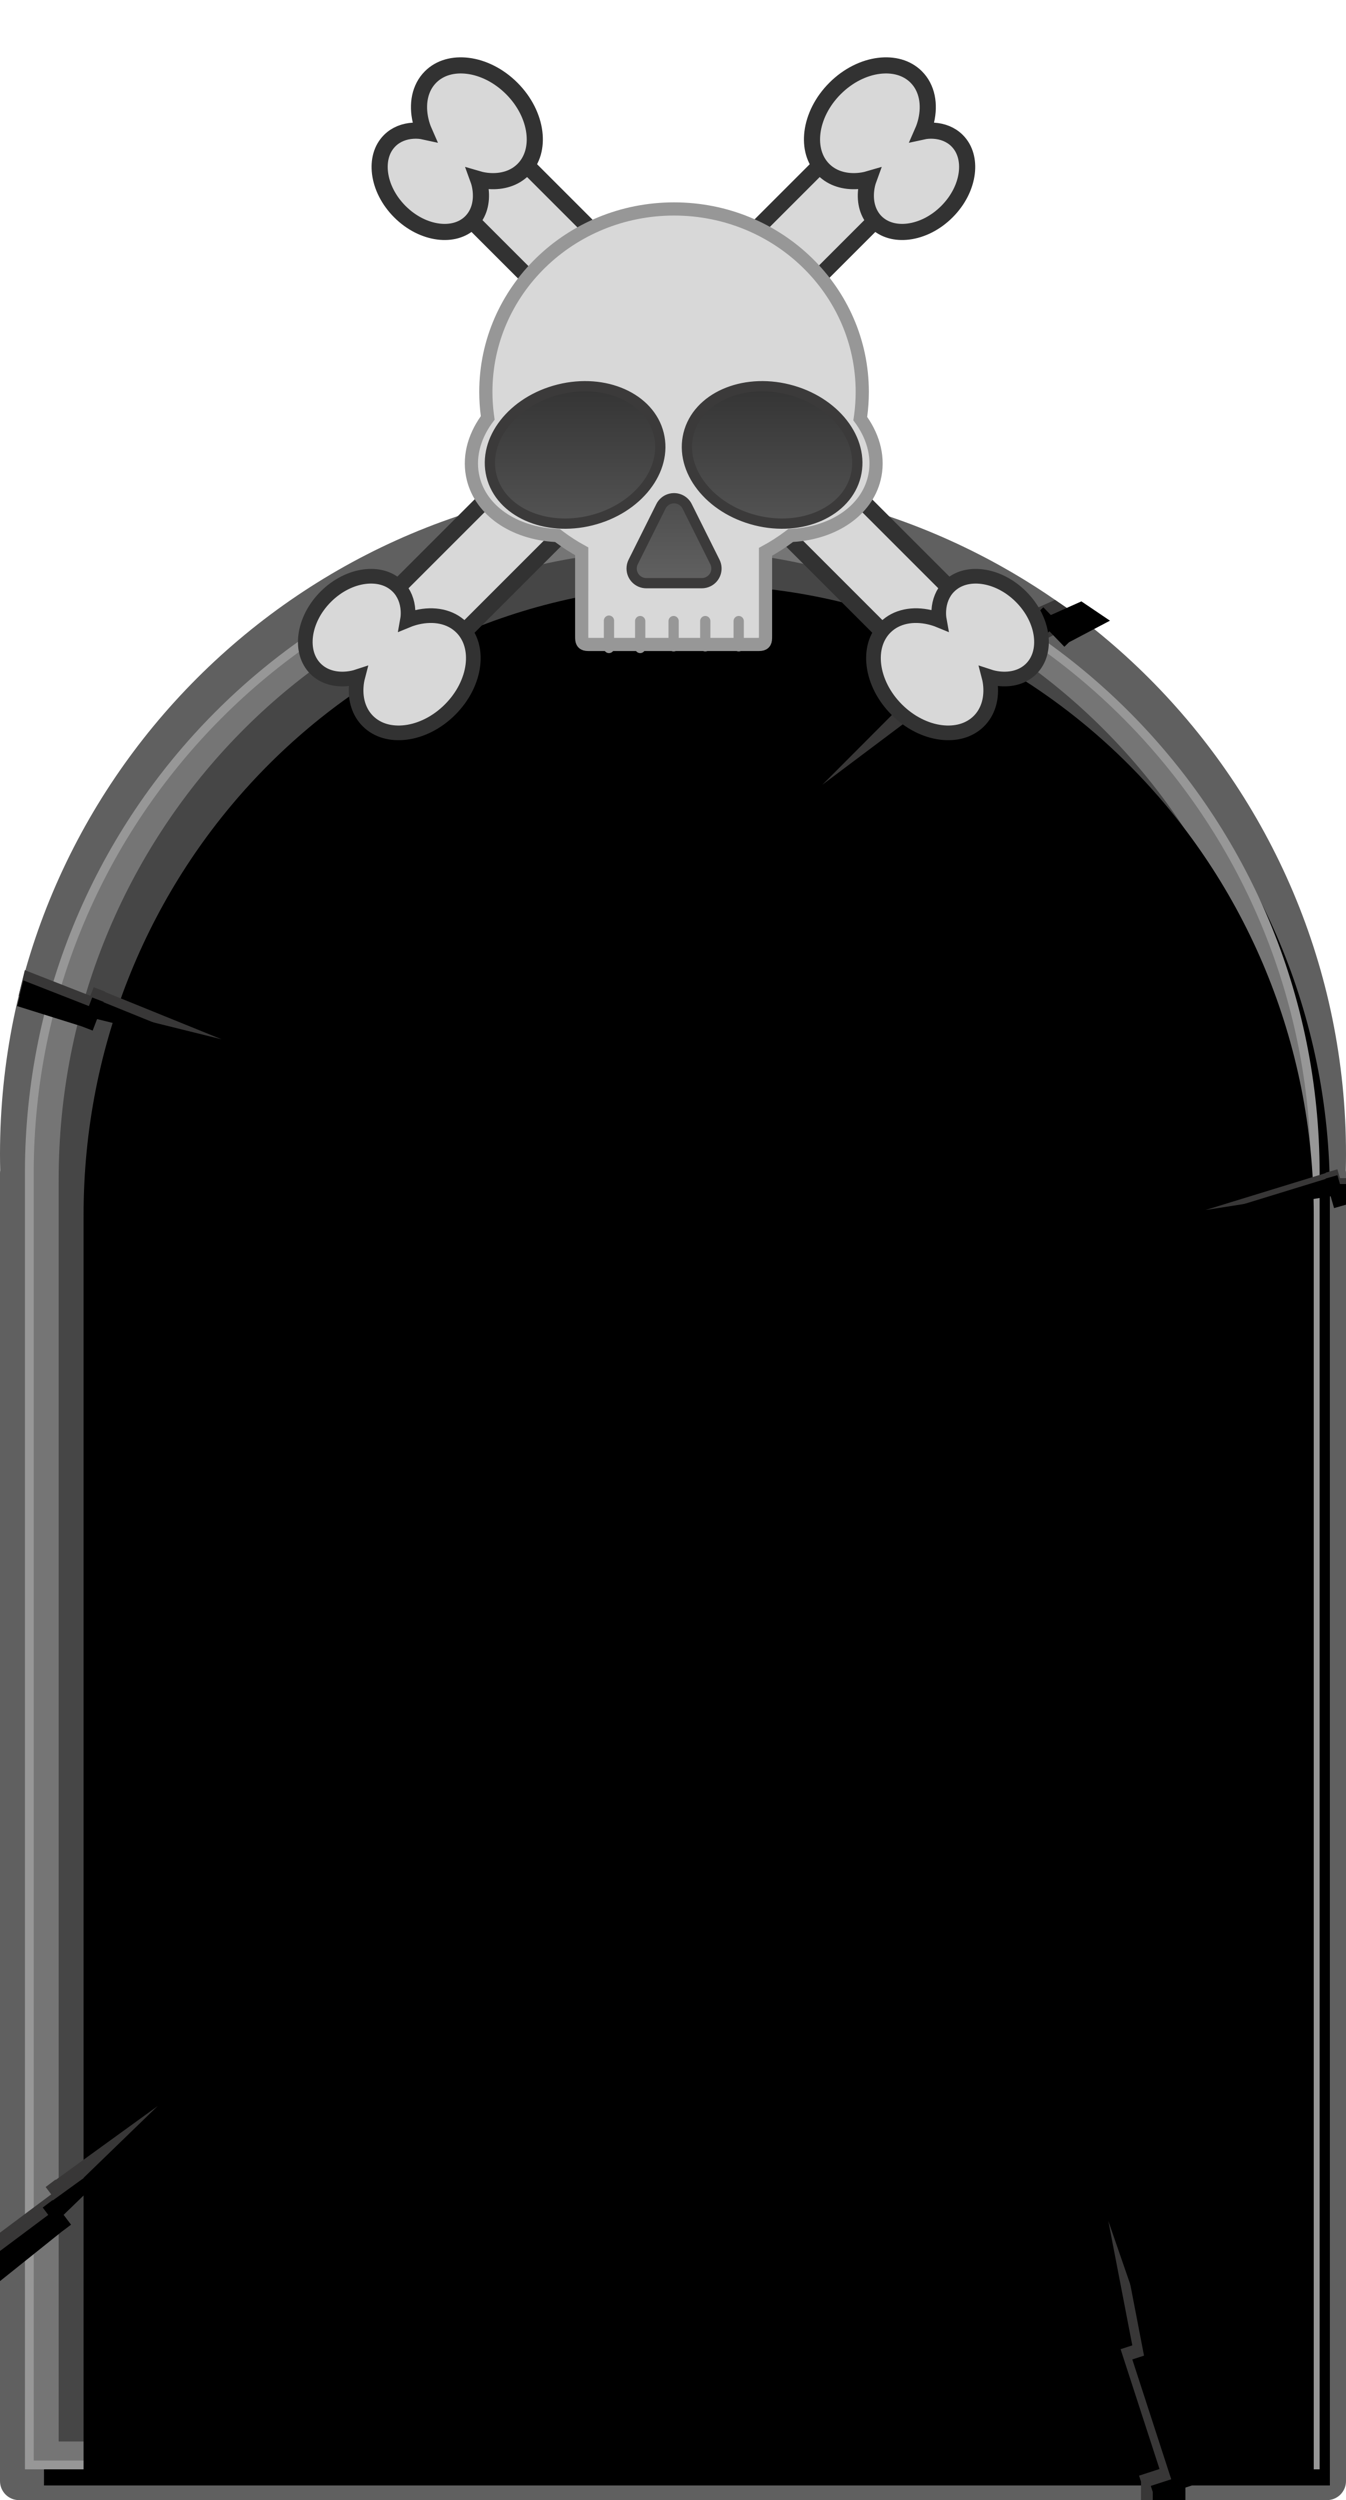 <?xml version="1.0" encoding="UTF-8"?>
<svg width="918px" height="1705px" viewBox="0 0 918 1705" version="1.1" xmlns="http://www.w3.org/2000/svg" xmlns:xlink="http://www.w3.org/1999/xlink">
    <title>tombstone</title>
    <defs>
        <path d="M458.5,31 C700.677,31 897,228.442 897,472 L896.992,471 L897,1353 L20,1353 L20,471 C20.538,227.901 216.655,31 458.5,31 Z" id="path-1"></path>
        <filter x="-1.4%" y="-0.9%" width="104.3%" height="103.2%" filterUnits="objectBoundingBox" id="filter-2">
            <feMorphology radius="3" operator="dilate" in="SourceAlpha" result="shadowSpreadOuter1"></feMorphology>
            <feOffset dx="10" dy="14" in="shadowSpreadOuter1" result="shadowOffsetOuter1"></feOffset>
            <feGaussianBlur stdDeviation="2" in="shadowOffsetOuter1" result="shadowBlurOuter1"></feGaussianBlur>
            <feComposite in="shadowBlurOuter1" in2="SourceAlpha" operator="out" result="shadowBlurOuter1"></feComposite>
            <feColorMatrix values="0 0 0 0 0   0 0 0 0 0   0 0 0 0 0  0 0 0 0.645 0" type="matrix" in="shadowBlurOuter1"></feColorMatrix>
        </filter>
        <path d="M459.5,47 C691.183,47 879,239.294 879,476.5 C879,477.001 878.999,477.502 878.997,478.002 L879,1337 L40,1337 L40,478 L40.012,478 L40,476.5 C40,241.666 224.079,50.85 452.563,47.058 Z" id="path-3"></path>
        <filter x="-2.1%" y="-1.4%" width="104.3%" height="102.8%" filterUnits="objectBoundingBox" id="filter-4">
            <feMorphology radius="9" operator="erode" in="SourceAlpha" result="shadowSpreadInner1"></feMorphology>
            <feGaussianBlur stdDeviation="1.5" in="shadowSpreadInner1" result="shadowBlurInner1"></feGaussianBlur>
            <feOffset dx="17" dy="24" in="shadowBlurInner1" result="shadowOffsetInner1"></feOffset>
            <feComposite in="shadowOffsetInner1" in2="SourceAlpha" operator="arithmetic" k2="-1" k3="1" result="shadowInnerInner1"></feComposite>
            <feColorMatrix values="0 0 0 0 0   0 0 0 0 0   0 0 0 0 0  0 0 0 0.5 0" type="matrix" in="shadowInnerInner1"></feColorMatrix>
        </filter>
        <path d="M34.924,1168.48 L43.752,1180.195 L9.23705556e-14,1215.249 L5.15854026e-12,1194.591 L34.924,1168.48 Z M107.541,1108.252 L45.393,1168.446 L50.447,1175.151 L43.752,1180.195 L31.141,1163.459 L37.835,1158.415 L37.992,1158.623 L107.541,1108.252 Z" id="path-5"></path>
        <filter x="-7.9%" y="-7.9%" width="115.8%" height="115.9%" filterUnits="objectBoundingBox" id="filter-6">
            <feGaussianBlur stdDeviation="1.5" in="SourceAlpha" result="shadowBlurInner1"></feGaussianBlur>
            <feOffset dx="-2" dy="14" in="shadowBlurInner1" result="shadowOffsetInner1"></feOffset>
            <feComposite in="shadowOffsetInner1" in2="SourceAlpha" operator="arithmetic" k2="-1" k3="1" result="shadowInnerInner1"></feComposite>
            <feColorMatrix values="0 0 0 0 0   0 0 0 0 0   0 0 0 0 0  0 0 0 0.5 0" type="matrix" in="shadowInnerInner1"></feColorMatrix>
        </filter>
        <path d="M912.139,469.426 L917.915,489.57 L909.858,491.88 L907.542,483.809 L822.069,497.217 L904.152,471.987 L904.081,471.736 L912.139,469.426 Z M918,475.469 L918,489.57 L917.915,489.57 L913.872,475.469 L918,475.469 Z" id="path-7"></path>
        <filter x="-3.6%" y="-12.6%" width="107.3%" height="125.2%" filterUnits="objectBoundingBox" id="filter-8">
            <feGaussianBlur stdDeviation="1.5" in="SourceAlpha" result="shadowBlurInner1"></feGaussianBlur>
            <feOffset dx="0" dy="4" in="shadowBlurInner1" result="shadowOffsetInner1"></feOffset>
            <feComposite in="shadowOffsetInner1" in2="SourceAlpha" operator="arithmetic" k2="-1" k3="1" result="shadowInnerInner1"></feComposite>
            <feColorMatrix values="0 0 0 0 0   0 0 0 0 0   0 0 0 0 0  0 0 0 0.5 0" type="matrix" in="shadowInnerInner1"></feColorMatrix>
        </filter>
        <path d="M780.804,1277.496 L804.765,1351.238 L807.355,1359.21 L800.468,1361.447 L800.468,1377 L778.202,1377 L778.202,1364.428 L776.862,1360.304 L790.813,1355.771 L766.853,1282.029 L780.804,1277.496 Z M755.866,1186.509 L783.945,1267.662 L784.193,1267.582 L786.784,1275.554 L766.853,1282.029 L764.263,1274.057 L772.247,1271.463 L755.866,1186.509 Z" id="path-9"></path>
        <filter x="-10.7%" y="-2.9%" width="121.4%" height="105.8%" filterUnits="objectBoundingBox" id="filter-10">
            <feGaussianBlur stdDeviation="1.5" in="SourceAlpha" result="shadowBlurInner1"></feGaussianBlur>
            <feOffset dx="8" dy="7" in="shadowBlurInner1" result="shadowOffsetInner1"></feOffset>
            <feComposite in="shadowOffsetInner1" in2="SourceAlpha" operator="arithmetic" k2="-1" k3="1" result="shadowInnerInner1"></feComposite>
            <feColorMatrix values="0 0 0 0 0   0 0 0 0 0   0 0 0 0 0  0 0 0 0.5 0" type="matrix" in="shadowInnerInner1"></feColorMatrix>
        </filter>
        <path d="M16.922,333.606 L61.628,351.118 L63.881,345.249 L71.707,348.252 L71.614,348.495 L151.186,380.784 L67.206,359.977 L64.197,367.816 L56.372,364.812 L12.67,351.118 L16.922,333.606 Z" id="path-11"></path>
        <filter x="-3.6%" y="-10.6%" width="107.2%" height="121.2%" filterUnits="objectBoundingBox" id="filter-12">
            <feGaussianBlur stdDeviation="1.5" in="SourceAlpha" result="shadowBlurInner1"></feGaussianBlur>
            <feOffset dx="-1" dy="7" in="shadowBlurInner1" result="shadowOffsetInner1"></feOffset>
            <feComposite in="shadowOffsetInner1" in2="SourceAlpha" operator="arithmetic" k2="-1" k3="1" result="shadowInnerInner1"></feComposite>
            <feColorMatrix values="0 0 0 0 0   0 0 0 0 0   0 0 0 0 0  0 0 0 0.5 0" type="matrix" in="shadowInnerInner1"></feColorMatrix>
        </filter>
        <path d="M693.571,85.137 L698.692,90.44 L719.532,81.122 L739.016,94.277 L711.098,108.996 L707.921,112.064 L697.731,101.512 L641.956,155.373 L635.927,161.196 L630.094,155.157 L560.92,207.122 L621.55,146.309 L621.37,146.121 L627.399,140.299 L631.766,144.821 L687.541,90.96 L693.571,85.137 Z" id="path-13"></path>
        <filter x="-5.9%" y="-8.3%" width="111.8%" height="116.7%" filterUnits="objectBoundingBox" id="filter-14">
            <feGaussianBlur stdDeviation="1.5" in="SourceAlpha" result="shadowBlurInner1"></feGaussianBlur>
            <feOffset dx="18" dy="1" in="shadowBlurInner1" result="shadowOffsetInner1"></feOffset>
            <feComposite in="shadowOffsetInner1" in2="SourceAlpha" operator="arithmetic" k2="-1" k3="1" result="shadowInnerInner1"></feComposite>
            <feColorMatrix values="0 0 0 0 0   0 0 0 0 0   0 0 0 0 0  0 0 0 0.5 0" type="matrix" in="shadowInnerInner1"></feColorMatrix>
        </filter>
        <filter x="-4.7%" y="-1.2%" width="109.5%" height="109.5%" filterUnits="objectBoundingBox" id="filter-15">
            <feOffset dx="0" dy="0" in="SourceAlpha" result="shadowOffsetOuter1"></feOffset>
            <feGaussianBlur stdDeviation="2" in="shadowOffsetOuter1" result="shadowBlurOuter1"></feGaussianBlur>
            <feColorMatrix values="0 0 0 0 0   0 0 0 0 0   0 0 0 0 0  0 0 0 0.5 0" type="matrix" in="shadowBlurOuter1" result="shadowMatrixOuter1"></feColorMatrix>
            <feMerge>
                <feMergeNode in="shadowMatrixOuter1"></feMergeNode>
                <feMergeNode in="SourceGraphic"></feMergeNode>
            </feMerge>
        </filter>
        <filter x="-13.7%" y="-2.9%" width="147.6%" height="110.1%" filterUnits="objectBoundingBox" id="filter-16">
            <feOffset dx="0" dy="30" in="SourceAlpha" result="shadowOffsetOuter1"></feOffset>
            <feGaussianBlur stdDeviation="2" in="shadowOffsetOuter1" result="shadowBlurOuter1"></feGaussianBlur>
            <feColorMatrix values="0 0 0 0 0   0 0 0 0 0   0 0 0 0 0  0 0 0 0.5 0" type="matrix" in="shadowBlurOuter1" result="shadowMatrixOuter1"></feColorMatrix>
            <feMerge>
                <feMergeNode in="shadowMatrixOuter1"></feMergeNode>
                <feMergeNode in="SourceGraphic"></feMergeNode>
            </feMerge>
        </filter>
        <filter x="-13.7%" y="-2.9%" width="147.6%" height="110.1%" filterUnits="objectBoundingBox" id="filter-17">
            <feOffset dx="0" dy="30" in="SourceAlpha" result="shadowOffsetOuter1"></feOffset>
            <feGaussianBlur stdDeviation="2" in="shadowOffsetOuter1" result="shadowBlurOuter1"></feGaussianBlur>
            <feColorMatrix values="0 0 0 0 0   0 0 0 0 0   0 0 0 0 0  0 0 0 0.5 0" type="matrix" in="shadowBlurOuter1" result="shadowMatrixOuter1"></feColorMatrix>
            <feMerge>
                <feMergeNode in="shadowMatrixOuter1"></feMergeNode>
                <feMergeNode in="SourceGraphic"></feMergeNode>
            </feMerge>
        </filter>
        <filter x="-6.8%" y="-5.1%" width="113.7%" height="120.7%" filterUnits="objectBoundingBox" id="filter-18">
            <feOffset dx="0" dy="27" in="SourceAlpha" result="shadowOffsetOuter1"></feOffset>
            <feGaussianBlur stdDeviation="2" in="shadowOffsetOuter1" result="shadowBlurOuter1"></feGaussianBlur>
            <feColorMatrix values="0 0 0 0 0   0 0 0 0 0   0 0 0 0 0  0 0 0 0.5 0" type="matrix" in="shadowBlurOuter1" result="shadowMatrixOuter1"></feColorMatrix>
            <feMerge>
                <feMergeNode in="shadowMatrixOuter1"></feMergeNode>
                <feMergeNode in="SourceGraphic"></feMergeNode>
            </feMerge>
        </filter>
        <linearGradient x1="50%" y1="0%" x2="50%" y2="100%" id="linearGradient-19">
            <stop stop-color="#323232" offset="0%"></stop>
            <stop stop-color="#616161" offset="100%"></stop>
        </linearGradient>
    </defs>
    <g id="Page-1" stroke="none" stroke-width="1" fill="none" fill-rule="evenodd">
        <g id="tombstone" transform="translate(0, 328)">
            <path d="M459,0 C712.499,0 918,205.501 918,459 C918,462.696 917.956,466.382 917.869,470.057 L917.855,470.053 C917.951,470.688 918,471.338 918,472 L918,1364 C918,1371.18 912.18,1377 905,1377 L13,1377 C5.82,1377 2.72892374e-12,1371.18 2.72848411e-12,1364 L2.72848411e-12,472 C2.72840308e-12,471.338 0.049,470.688 0.145,470.053 L0.131,470.057 C0.044,466.382 2.72848411e-12,462.696 2.72848411e-12,459 C2.72848411e-12,205.501 205.501,0 459,0 Z" id="Combined-Shape" fill="#606060"></path>
            <g id="Combined-Shape">
                <use fill="black" fill-opacity="1" filter="url(#filter-2)" xlink:href="#path-1"></use>
                <use stroke="#979797" stroke-width="6" fill="#757575" fill-rule="evenodd" xlink:href="#path-1"></use>
            </g>
            <g id="Combined-Shape">
                <use fill="#464646" fill-rule="evenodd" xlink:href="#path-3"></use>
                <use fill="black" fill-opacity="1" filter="url(#filter-4)" xlink:href="#path-3"></use>
                <path d="M459.5,47 C691.183,47 879,239.294 879,476.5 C879,477.001 878.999,477.502 878.997,478.002 L879,1337 L40,1337 L40,478 L40.012,478 L40,476.5 C40,241.666 224.079,50.85 452.563,47.058 Z" stroke-linejoin="square"></path>
            </g>
            <g id="Combined-Shape">
                <use fill="#383737" fill-rule="evenodd" xlink:href="#path-5"></use>
                <use fill="black" fill-opacity="1" filter="url(#filter-6)" xlink:href="#path-5"></use>
                <path d="M34.924,1168.48 L43.752,1180.195 L9.23705556e-14,1215.249 L5.15854026e-12,1194.591 L34.924,1168.48 Z M107.541,1108.252 L45.393,1168.446 L50.447,1175.151 L43.752,1180.195 L31.141,1163.459 L37.835,1158.415 L37.992,1158.623 L107.541,1108.252 Z" stroke-linejoin="square"></path>
            </g>
            <g id="Combined-Shape">
                <use fill="#383737" fill-rule="evenodd" xlink:href="#path-7"></use>
                <use fill="black" fill-opacity="1" filter="url(#filter-8)" xlink:href="#path-7"></use>
                <path d="M912.139,469.426 L917.915,489.57 L909.858,491.88 L907.542,483.809 L822.069,497.217 L904.152,471.987 L904.081,471.736 L912.139,469.426 Z M918,475.469 L918,489.57 L917.915,489.57 L913.872,475.469 L918,475.469 Z" stroke-linejoin="square"></path>
            </g>
            <g id="Combined-Shape">
                <use fill="#383737" fill-rule="evenodd" xlink:href="#path-9"></use>
                <use fill="black" fill-opacity="1" filter="url(#filter-10)" xlink:href="#path-9"></use>
                <path d="M780.804,1277.496 L804.765,1351.238 L807.355,1359.21 L800.468,1361.447 L800.468,1377 L778.202,1377 L778.202,1364.428 L776.862,1360.304 L790.813,1355.771 L766.853,1282.029 L780.804,1277.496 Z M755.866,1186.509 L783.945,1267.662 L784.193,1267.582 L786.784,1275.554 L766.853,1282.029 L764.263,1274.057 L772.247,1271.463 L755.866,1186.509 Z" stroke-linejoin="square"></path>
            </g>
            <g id="Combined-Shape">
                <use fill="#383737" fill-rule="evenodd" xlink:href="#path-11"></use>
                <use fill="black" fill-opacity="1" filter="url(#filter-12)" xlink:href="#path-11"></use>
                <path d="M16.922,333.606 L61.628,351.118 L63.881,345.249 L71.707,348.252 L71.614,348.495 L151.186,380.784 L67.206,359.977 L64.197,367.816 L56.372,364.812 L12.67,351.118 L16.922,333.606 Z" stroke-linejoin="square"></path>
            </g>
            <g id="Combined-Shape">
                <use fill="#383737" fill-rule="evenodd" xlink:href="#path-13"></use>
                <use fill="black" fill-opacity="1" filter="url(#filter-14)" xlink:href="#path-13"></use>
                <path d="M693.571,85.137 L698.692,90.44 L719.532,81.122 L739.016,94.277 L711.098,108.996 L707.921,112.064 L697.731,101.512 L641.956,155.373 L635.927,161.196 L630.094,155.157 L560.92,207.122 L621.55,146.309 L621.37,146.121 L627.399,140.299 L631.766,144.821 L687.541,90.96 L693.571,85.137 Z" stroke-linejoin="square"></path>
            </g>
        </g>
        <g id="skull-n-crossbones" filter="url(#filter-15)" transform="translate(208.271, -0.271)">
            <g id="bone2" filter="url(#filter-16)" transform="translate(251, 251) rotate(45) translate(-251, -251)translate(188.81, -41.778)" fill="#D8D8D8" stroke="#323232">
                <rect id="Rectangle" stroke-width="11" x="35.331" y="68.212" width="53.293" height="444.458"></rect>
                <path d="M39.103,490.211 C49.869,490.211 59.3,496.855 65.47,506.804 C66.695,508.781 67.747,510.815 68.608,512.879 C69.858,511.079 71.351,509.413 73.047,507.901 C77.732,503.723 83.408,501.207 89.562,501.207 C97.687,501.207 104.947,505.576 110.238,512.366 C115.926,519.663 119.38,529.761 119.38,540.881 C119.38,552.002 115.926,562.099 110.238,569.397 C104.947,576.187 97.687,580.556 89.562,580.556 C81.543,580.556 74.366,576.299 69.093,569.661 C67.649,567.842 66.411,565.925 65.411,563.941 C64.279,565.875 62.935,567.732 61.406,569.489 C55.489,576.289 47.71,580.556 39.103,580.556 C29.795,580.556 21.464,575.571 15.397,567.787 C8.934,559.494 5,548.022 5,535.383 C5,522.744 8.934,511.272 15.397,502.979 C21.464,495.195 29.795,490.211 39.103,490.211 Z" id="Combined-Shape" stroke-width="10" transform="translate(62.19, 535.383) scale(-1, 1) translate(-62.19, -535.383)"></path>
                <path d="M39.103,5.5 C49.706,5.5 58.975,12.068 65.045,21.857 C66.428,24.088 67.588,26.393 68.499,28.733 C69.824,26.664 71.472,24.765 73.38,23.063 C77.97,18.97 83.53,16.497 89.562,16.497 C97.538,16.497 104.653,20.803 109.844,27.462 C115.47,34.682 118.88,44.672 118.88,55.671 C118.88,66.67 115.47,76.66 109.844,83.879 C104.653,90.539 97.538,94.845 89.562,94.845 C81.691,94.845 74.657,90.651 69.485,84.139 C67.857,82.09 66.495,79.913 65.447,77.653 C64.239,79.859 62.753,81.969 61.029,83.95 C55.212,90.635 47.568,94.845 39.103,94.845 C29.944,94.845 21.757,89.924 15.791,82.269 C9.389,74.055 5.5,62.69 5.5,50.172 C5.5,37.655 9.389,26.29 15.791,18.076 C21.757,10.421 29.944,5.5 39.103,5.5 Z" id="Combined-Shape" stroke-width="11"></path>
            </g>
            <g id="bone1" filter="url(#filter-17)" transform="translate(251, 251) scale(-1, 1) rotate(45) translate(-251, -251)translate(188.81, -41.778)" fill="#D8D8D8" stroke="#323232">
                <rect id="Rectangle" stroke-width="11" x="35.331" y="68.212" width="53.293" height="444.458"></rect>
                <path d="M39.103,490.211 C49.869,490.211 59.3,496.855 65.47,506.804 C66.695,508.781 67.747,510.815 68.608,512.879 C69.858,511.079 71.351,509.413 73.047,507.901 C77.732,503.723 83.408,501.207 89.562,501.207 C97.687,501.207 104.947,505.576 110.238,512.366 C115.926,519.663 119.38,529.761 119.38,540.881 C119.38,552.002 115.926,562.099 110.238,569.397 C104.947,576.187 97.687,580.556 89.562,580.556 C81.543,580.556 74.366,576.299 69.093,569.661 C67.649,567.842 66.411,565.925 65.411,563.941 C64.279,565.875 62.935,567.732 61.406,569.489 C55.489,576.289 47.71,580.556 39.103,580.556 C29.795,580.556 21.464,575.571 15.397,567.787 C8.934,559.494 5,548.022 5,535.383 C5,522.744 8.934,511.272 15.397,502.979 C21.464,495.195 29.795,490.211 39.103,490.211 Z" id="Combined-Shape" stroke-width="10" transform="translate(62.19, 535.383) scale(-1, 1) translate(-62.19, -535.383)"></path>
                <path d="M39.103,5.5 C49.706,5.5 58.975,12.068 65.045,21.857 C66.428,24.088 67.588,26.393 68.499,28.733 C69.824,26.664 71.472,24.765 73.38,23.063 C77.97,18.97 83.53,16.497 89.562,16.497 C97.538,16.497 104.653,20.803 109.844,27.462 C115.47,34.682 118.88,44.672 118.88,55.671 C118.88,66.67 115.47,76.66 109.844,83.879 C104.653,90.539 97.538,94.845 89.562,94.845 C81.691,94.845 74.657,90.651 69.485,84.139 C67.857,82.09 66.495,79.913 65.447,77.653 C64.239,79.859 62.753,81.969 61.029,83.95 C55.212,90.635 47.568,94.845 39.103,94.845 C29.944,94.845 21.757,89.924 15.791,82.269 C9.389,74.055 5.5,62.69 5.5,50.172 C5.5,37.655 9.389,26.29 15.791,18.076 C21.757,10.421 29.944,5.5 39.103,5.5 Z" id="Combined-Shape" stroke-width="11"></path>
            </g>
            <g id="skull" filter="url(#filter-18)" transform="translate(108.729, 111.271)">
                <path d="M142.717,4.5 C178.178,4.5 210.288,18.474 233.528,41.083 C256.724,63.648 271.081,94.818 271.081,129.253 C271.081,134.838 270.704,140.337 269.973,145.728 C269.893,146.312 269.81,146.896 269.723,147.482 C270.065,147.948 270.403,148.42 270.734,148.898 C279.071,160.913 282.603,174.862 279.232,188.41 C276.512,199.343 269.695,208.402 260.334,215 C250.387,222.012 237.589,226.259 223.616,227.097 C223.165,227.124 222.714,227.147 222.265,227.167 C221.905,227.444 221.543,227.72 221.18,227.993 C216.109,231.808 210.735,235.259 205.1,238.31 L205.099,295.744 C205.099,298.036 205.019,298.93 204.562,299.785 C204.291,300.293 203.892,300.692 203.384,300.963 C202.529,301.42 201.635,301.5 199.343,301.5 L85.49,301.5 C83.199,301.5 82.304,301.42 81.45,300.963 C80.942,300.692 80.543,300.293 80.271,299.785 C79.814,298.93 79.735,298.036 79.735,295.744 L79.732,237.983 C74.328,235.019 69.167,231.686 64.285,228.019 C63.918,227.743 63.553,227.466 63.188,227.187 C62.736,227.169 62.282,227.148 61.828,227.123 C47.756,226.354 34.853,222.131 24.822,215.11 C15.381,208.502 8.503,199.404 5.768,188.41 C2.352,174.677 6.026,160.535 14.607,148.409 C14.947,147.93 15.292,147.457 15.642,146.989 C15.555,146.4 15.473,145.811 15.395,145.222 C14.706,139.994 14.352,134.664 14.352,129.253 C14.352,94.818 28.71,63.648 51.905,41.083 C75.146,18.474 107.255,4.5 142.717,4.5 Z" id="Combined-Shape" stroke="#979797" stroke-width="9" fill="#D8D8D8"></path>
                <path d="M147.181,202.824 C149.123,203.792 150.696,205.366 151.665,207.308 L170.591,245.245 C173.057,250.187 171.049,256.192 166.107,258.657 C164.721,259.349 163.193,259.709 161.643,259.709 L123.79,259.709 C118.268,259.709 113.79,255.232 113.79,249.709 C113.79,248.16 114.15,246.632 114.842,245.245 L133.769,207.308 C136.234,202.366 142.239,200.358 147.181,202.824 Z M132.273,157.985 C138.404,182.63 117.837,208.99 86.336,216.862 C54.835,224.733 24.328,211.136 18.197,186.491 C12.066,161.845 32.632,135.485 64.134,127.614 C95.635,119.742 126.142,133.34 132.273,157.985 Z M220.7,127.614 C252.202,135.485 272.768,161.845 266.637,186.491 C260.506,211.136 229.999,224.733 198.498,216.862 C166.996,208.99 146.43,182.63 152.561,157.985 C158.692,133.34 189.199,119.742 220.7,127.614 Z" id="Combined-Shape" stroke="#3B3A3A" stroke-width="7" fill="url(#linearGradient-19)"></path>
                <line x1="98.329" y1="285.259" x2="98.329" y2="303.896" id="Line" stroke="#979797" stroke-width="7" stroke-linecap="round"></line>
                <line x1="142.417" y1="285.56" x2="142.417" y2="302.754" id="Line" stroke="#979797" stroke-width="7" stroke-linecap="round"></line>
                <line x1="119.623" y1="285.56" x2="119.623" y2="303.896" id="Line" stroke="#979797" stroke-width="7" stroke-linecap="round"></line>
                <line x1="164.011" y1="285.56" x2="164.011" y2="302.754" id="Line" stroke="#979797" stroke-width="7" stroke-linecap="round"></line>
                <line x1="186.805" y1="285.56" x2="186.805" y2="302.754" id="Line" stroke="#979797" stroke-width="7" stroke-linecap="round"></line>
            </g>
        </g>
    </g>
</svg>